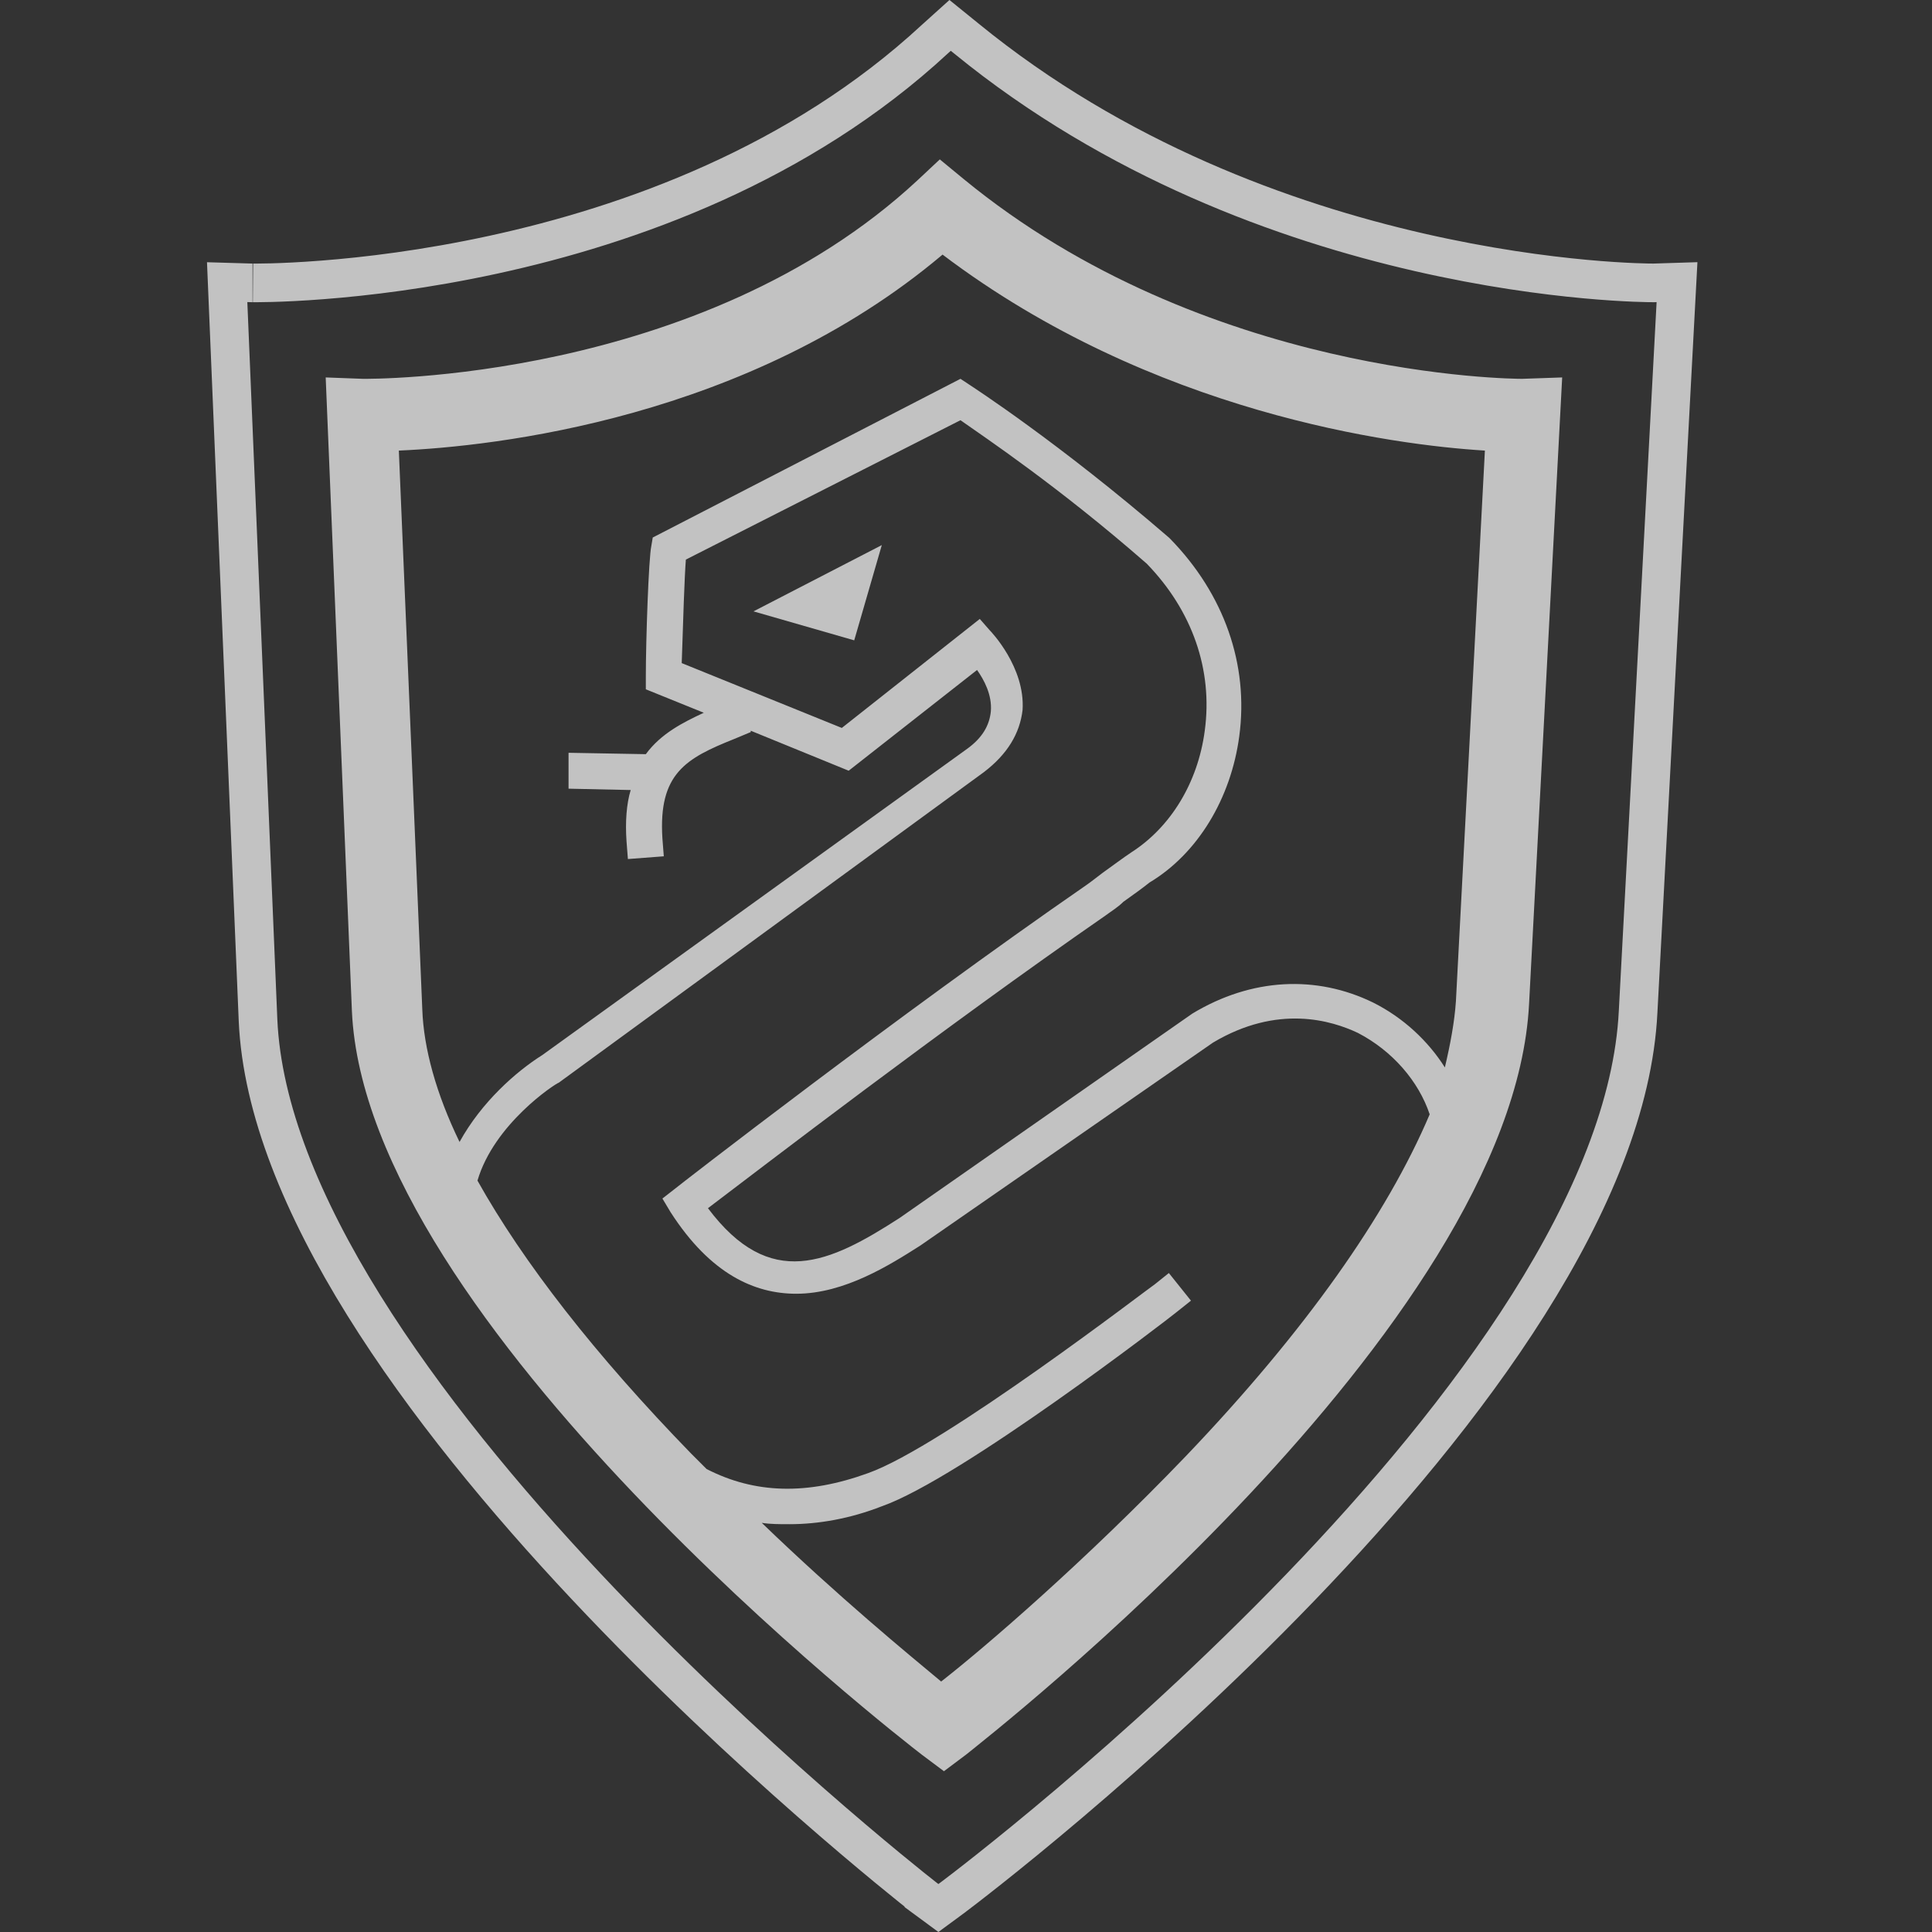 <svg width="50" height="50" viewBox="0 0 50 50" fill="none" xmlns="http://www.w3.org/2000/svg">
<rect x="0" y="0" width="50" height="50" fill="#333333" stroke="none"/>
<g opacity="0.7">
<path d="M42.786 7.321H42.794L42.802 7.321L43.401 7.302L42.394 26.188L42.394 26.189C42.275 28.584 41.187 31.178 39.558 33.76C37.935 36.334 35.801 38.852 33.649 41.086C29.352 45.547 25.025 48.829 24.666 49.099C24.666 49.099 24.665 49.1 24.665 49.1L24.286 49.379L23.911 49.103C23.911 49.103 23.911 49.103 23.911 49.102C23.533 48.804 19.331 45.487 15.164 41.05C13.067 38.818 10.989 36.314 9.412 33.777C7.83 31.233 6.78 28.702 6.678 26.407C6.678 26.407 6.678 26.407 6.678 26.407L5.879 7.302L6.521 7.321L6.528 7.321H6.536C6.532 7.321 6.588 7.322 6.67 7.321C6.756 7.321 6.878 7.319 7.035 7.315C7.348 7.306 7.796 7.287 8.352 7.243C9.464 7.157 11.011 6.974 12.772 6.591C16.285 5.827 20.693 4.256 24.195 1.012L24.589 0.657L25.005 0.994C25.006 0.995 25.006 0.995 25.006 0.995C32.752 7.322 42.612 7.321 42.786 7.321H42.786Z" stroke="white"/>
<path d="M22.107 16.572L22.821 14.107L19.5 15.822L22.107 16.572Z" fill="white"/>
<path d="M37.679 25.911C37.643 26.446 37.536 27.018 37.393 27.625C36.964 26.946 36.322 26.339 35.536 25.946C34.072 25.232 32.393 25.304 30.857 26.232L23.286 31.518C21.464 32.696 19.929 33.411 18.322 31.268C19.643 30.268 24.429 26.589 28.607 23.696C28.75 23.589 28.929 23.482 29.072 23.339C29.322 23.161 29.572 22.982 29.75 22.839C31 22.089 31.857 20.661 32.072 19.054C32.322 17.196 31.679 15.375 30.286 13.946L30.25 13.911C27.393 11.446 25.179 10.018 25.072 9.946L24.857 9.804L16.893 13.911L16.857 14.125C16.786 14.446 16.714 16.589 16.714 17.518V17.839L18.214 18.446C17.679 18.696 17.107 18.982 16.714 19.518L14.714 19.482V20.411L16.322 20.446C16.214 20.804 16.179 21.268 16.214 21.768L16.25 22.232L17.179 22.161L17.143 21.696C17.036 20.018 17.75 19.625 19 19.125L19.429 18.946V18.911L21.964 19.946L25.286 17.339C25.464 17.589 25.679 17.982 25.643 18.411C25.607 18.768 25.429 19.089 25.036 19.375L14.036 27.304C13.357 27.732 12.464 28.518 11.893 29.554C11.286 28.304 10.964 27.125 10.929 26.125L10.322 11.661C12.786 11.554 19.357 10.839 24.393 6.589C29.822 10.696 36.072 11.518 38.429 11.661L37.679 25.911ZM30.679 37.696C28.072 40.411 25.5 42.625 24.357 43.518C23.5 42.804 21.714 41.339 19.714 39.411C19.929 39.446 20.179 39.446 20.429 39.446C21.179 39.446 22 39.304 22.822 38.982C24.857 38.268 30.25 34.125 30.464 33.946L30.822 33.661L30.25 32.946L29.893 33.232C29.822 33.268 24.393 37.446 22.464 38.125C20.893 38.696 19.536 38.661 18.286 38.018C18.143 37.875 18.036 37.768 17.893 37.625C15.393 35.054 13.536 32.661 12.357 30.554C12.786 29.089 14.357 28.054 14.464 28.018L25.464 19.982C26.072 19.518 26.393 18.982 26.464 18.375C26.536 17.268 25.643 16.339 25.607 16.304L25.357 16.018L21.786 18.839L17.643 17.161C17.679 16.054 17.714 14.946 17.75 14.482L24.857 10.875C25.464 11.304 27.393 12.589 29.679 14.589C30.857 15.804 31.393 17.339 31.179 18.911C31 20.268 30.286 21.411 29.286 22.054C29.072 22.196 28.786 22.411 28.536 22.589C28.393 22.696 28.214 22.839 28.107 22.911C23.25 26.268 17.5 30.732 17.464 30.768L17.143 31.018L17.357 31.375C18.393 32.982 19.536 33.482 20.607 33.482C21.857 33.482 23.036 32.732 23.822 32.232L31.393 26.982C33.072 25.982 34.464 26.411 35.143 26.732C36.036 27.196 36.714 27.982 37 28.839C35.893 31.446 33.786 34.446 30.679 37.696ZM39.393 9.804C39.179 9.804 31.179 9.768 24.929 4.625L24.322 4.125L23.75 4.661C18.107 9.911 9.464 9.804 9.393 9.804L8.429 9.768L9.107 26.161C9.464 34.232 23.25 44.946 23.857 45.411L24.429 45.839L25 45.411C25.572 44.946 39.143 34.375 39.572 25.982L40.429 9.768L39.393 9.804Z" fill="white"/>
</g>
</svg>
